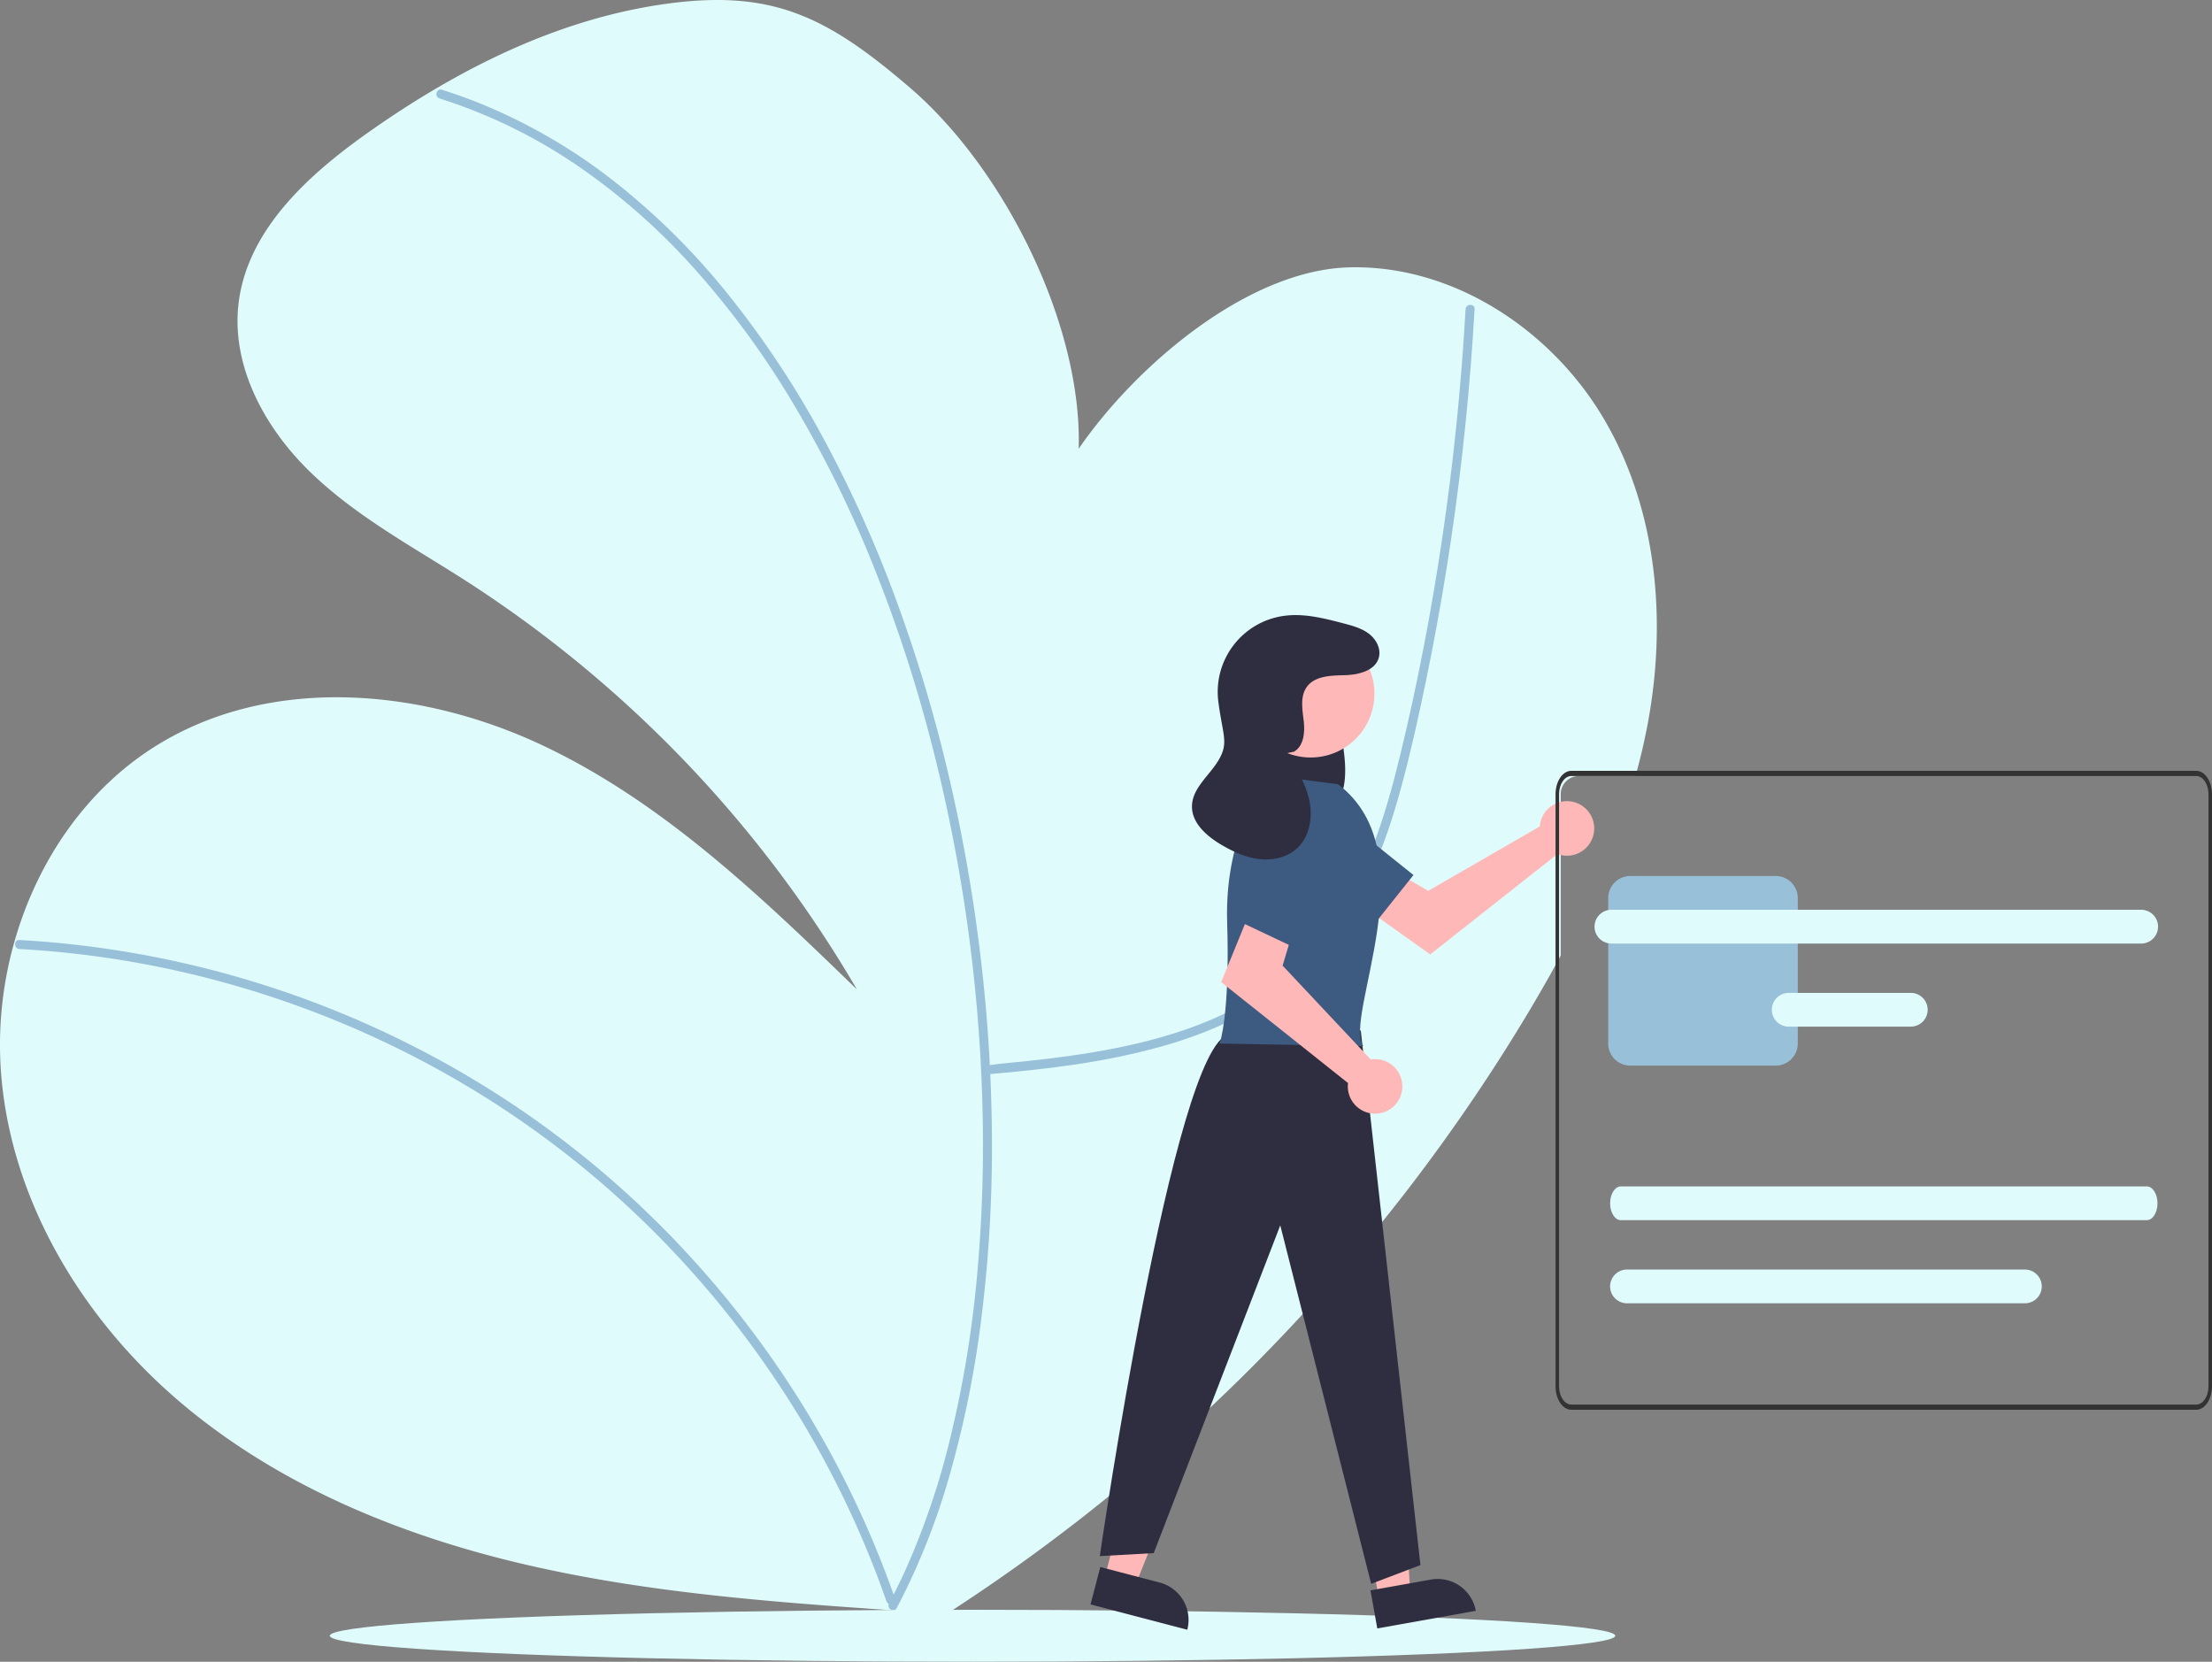 <svg xmlns="http://www.w3.org/2000/svg" width="851.771" height="639.75" viewBox="0 0 851.771 639.75">
  <rect x="0" y="0" width="851.771" height="639.75" fill="#808080" stroke="none"/>
  <g id="undraw_Profile_data_re_v81r" transform="translate(-0.011 -0.146)">
    <path id="Path_93" data-name="Path 93" d="M748.372,409.458q-1.68,8.835-4.03,17.49c-.17.67-.36,1.33-.55,2H722a7.008,7.008,0,0,0-7,7v62.12c-.66,1.23-1.33,2.45-2,3.67-3.46,6.3-7.06,12.53-10.74,18.68a710.143,710.143,0,0,1-243.69,243.55l5.92-13.36-6.52-.45c-47.25-3.23-94.66-6.81-140.8-17.43-48.27-11.11-95.49-30.38-133.32-62.33s-65.58-77.6-69.43-126.98a144.883,144.883,0,0,1,5.07-50.41c8.87-31.52,28.25-59.88,56.21-76.66,43.92-26.35,101.21-20.98,147.51.94s83.97,58.18,120.76,93.82a466.421,466.421,0,0,0-150.91-157.52c-20.56-13.16-42.38-24.88-59.86-41.93s-30.36-40.93-27.27-65.14c3.51-27.46,26-48.3,48.53-64.37,9-6.42,18.29-12.51,27.87-18.11,27.03-15.84,56.27-27.79,87.15-32.22,41.83-6.01,62.94,4.7,95.01,32.22,36.13,31.01,66.3,91.084,64.889,138.924,22.26-32.36,65.31-68.784,104.081-69.834,40.25-1.08,78.51,24.35,98.67,59.21S755.9,369.908,748.372,409.458Z" transform="translate(-113.998 -130.052)" fill="#e0fbfc"/>
    <path id="Path_94" data-name="Path 94" d="M493.714,543.853c23.575-2.076,45.352-4.5,68.2-10.966,22.143-6.266,43.451-16.755,59.214-33.882,16.955-18.422,26.107-42.345,32.564-66.161,3.6-13.278,6.559-26.742,9.35-40.21q4.543-21.92,8.073-44.033,7.027-44.018,10.033-88.554.363-5.406.666-10.816c.125-2.225-3.335-2.218-3.46,0q-2.47,43.9-8.885,87.457c-4.221,28.53-9.621,56.936-16.472,84.955-5.8,23.736-13.32,47.843-28.206,67.6-13.959,18.529-34.122,30.638-55.892,37.877-22.153,7.367-45.51,10.308-68.659,12.5-2.84.268-3.681.524-6.522.774-2.2.194-2.221,3.656,0,3.46Z" transform="translate(-113.998 -130.052)" fill="#98c1d9"/>
    <path id="Path_95" data-name="Path 95" d="M121.489,495.561a375.01,375.01,0,0,1,87.7,15.454,379.01,379.01,0,0,1,81.676,35.552,369.763,369.763,0,0,1,68.78,51.786,378.869,378.869,0,0,1,53.727,64.062,375.1,375.1,0,0,1,38.447,74.532q1.827,4.811,3.52,9.67c.729,2.089,4.073,1.19,3.336-.92a378.645,378.645,0,0,0-36.729-76.387,383.571,383.571,0,0,0-52.7-66.391,373.963,373.963,0,0,0-67.28-53.692,381.916,381.916,0,0,0-169.574-56.376q-5.446-.456-10.9-.751c-2.225-.122-2.218,3.339,0,3.46Z" transform="translate(-113.998 -130.052)" fill="#98c1d9"/>
    <path id="Path_96" data-name="Path 96" d="M283.267,168.094a203.8,203.8,0,0,1,53.5,26.144A251.247,251.247,0,0,1,382.44,234.8a336.249,336.249,0,0,1,37.82,52.121,444.663,444.663,0,0,1,30.07,61.135,553.177,553.177,0,0,1,21.9,66.5,621.488,621.488,0,0,1,14,69.475,620.231,620.231,0,0,1,6.027,69.869,553.487,553.487,0,0,1-1.979,67.024,426.915,426.915,0,0,1-10.063,61.706,291.561,291.561,0,0,1-18.155,53.357q-2.7,5.841-5.722,11.521c-1.047,1.965,1.939,3.715,2.988,1.746a266.705,266.705,0,0,0,20.434-51.429,398.286,398.286,0,0,0,12.186-60.5,526.379,526.379,0,0,0,4.026-66.89,613.726,613.726,0,0,0-4.188-70.288,633.121,633.121,0,0,0-12.19-70.232,573.108,573.108,0,0,0-20.381-68.4,475.92,475.92,0,0,0-28.342-62.945,364.9,364.9,0,0,0-36.341-54.851,270.583,270.583,0,0,0-44.4-44,214.686,214.686,0,0,0-52.065-30.032q-6.846-2.725-13.882-4.929c-2.129-.67-3.04,2.669-.92,3.336Z" transform="translate(-113.998 -130.052)" fill="#98c1d9"/>
    <ellipse id="Ellipse_18" data-name="Ellipse 18" cx="247.5" cy="10" rx="247.5" ry="10" transform="translate(127.004 619.896)" fill="#e0fbfc"/>
    <path id="Path_97" data-name="Path 97" d="M707.171,446.737a10.524,10.524,0,0,0-.239,1.64l-42.958,24.782-10.441-6.011L642.4,481.721l22.337,15.921,49.008-38.663a10.5,10.5,0,1,0-6.576-12.241Z" transform="translate(-113.998 -130.052)" fill="#ffb8b8"/>
    <path id="Path_98" data-name="Path 98" d="M609.338,461.942l33.824,24.107,15.128-18.967L625.41,440.7a13.324,13.324,0,0,0-19.189,2.659h0a13.324,13.324,0,0,0,3.117,18.584Z" transform="translate(-113.998 -130.052)" fill="#3d5a80"/>
    <path id="Path_99" data-name="Path 99" d="M425.519,606.957l11.86,3.107,17.63-44.264-17.5-4.587Z" fill="#ffb8b8"/>
    <path id="Path_100" data-name="Path 100" d="M535.348,737.595h38.531v14.887H550.235a14.887,14.887,0,0,1-14.887-14.887h0Z" transform="matrix(-0.967, -0.253, 0.253, -0.967, 788.271, 1476.272)" fill="#2f2e41"/>
    <path id="Path_101" data-name="Path 101" d="M530.942,615.4l12.069-2.156-2.572-47.577-17.812,3.182Z" fill="#ffb8b8"/>
    <path id="Path_102" data-name="Path 102" d="M642.747,738.963h38.531V753.85H657.634a14.887,14.887,0,0,1-14.887-14.887h0Z" transform="translate(1330.963 1234.719) rotate(169.872)" fill="#2f2e41"/>
    <path id="Path_103" data-name="Path 103" d="M621.175,395.561c2.974.724,5.393,3.754,6.846,7.265a50.678,50.678,0,0,1,2.7,11.414c1.142,7.257,2.238,15.113-.123,21.834-2.768,7.877-10.142,12-16.539,10.064s-11.484-9.217-13.222-17.594a42.609,42.609,0,0,1,2.924-25.084c1.817-4.137,4.322-7.954,7.65-9.82a7.55,7.55,0,0,1,10.068,2.1" transform="translate(-113.998 -130.052)" fill="#2f2e41"/>
    <path id="Path_104" data-name="Path 104" d="M638,526.948l22.977,205.794L642,739.948l-35-138L558.274,728.126,537.5,729.28S566,532.948,587.124,528.486Z" transform="translate(-113.998 -130.052)" fill="#2f2e41"/>
    <circle id="Ellipse_19" data-name="Ellipse 19" cx="24.561" cy="24.561" r="24.561" transform="translate(480.144 242.65)" fill="#ffb8b8"/>
    <path id="Path_105" data-name="Path 105" d="M629.244,432.128,602.7,428.666s-17.31,20.772-16.156,56.546-2.885,46.737-2.885,46.737l55.341,1C631,521.948,664.464,458.771,629.244,432.128Z" transform="translate(-113.998 -130.052)" fill="#3d5a80"/>
    <path id="Path_106" data-name="Path 106" d="M643.5,537.948a10.522,10.522,0,0,0-1.651.142L607.9,501.944l3.462-11.54-16.733-7.5-10.387,25.387L633.09,547.15a10.5,10.5,0,1,0,10.412-9.2Z" transform="translate(-113.998 -130.052)" fill="#ffb8b8"/>
    <path id="Path_107" data-name="Path 107" d="M606.312,446.191l-15.727,38.443,21.926,10.386,18.158-38.045a13.324,13.324,0,0,0-6.98-18.071h0a13.324,13.324,0,0,0-17.377,7.287Z" transform="translate(-113.998 -130.052)" fill="#3d5a80"/>
    <path id="Path_108" data-name="Path 108" d="M612.278,419.592c3.848-2.22,4.259-7.576,3.736-11.988s-1.4-9.331,1.2-12.938c3.1-4.306,9.314-4.391,14.615-4.532s11.756-1.693,13.129-6.814c.908-3.384-1.034-7.016-3.82-9.14s-6.272-3.064-9.66-3.956c-7.579-2-15.406-4.01-23.166-2.913a29.535,29.535,0,0,0-25.163,32.98c1.256,9.851,3.078,14.153,1.882,18.5C582.8,426.878,573.2,432.075,573,440.464c-.15,6.562,5.647,11.624,11.3,14.956,4.486,2.643,9.327,4.885,14.5,5.5s10.735-.566,14.586-4.07c4.967-4.519,6.2-12.069,4.771-18.631s-5.078-12.39-8.691-18.049" transform="translate(-113.998 -130.052)" fill="#2f2e41"/>
    <path id="Path_109" data-name="Path 109" d="M959.68,426.948H719.1c-3.366.007-6.094,4.033-6.1,9v228c.005,4.967,2.733,8.993,6.1,9H959.68c3.366-.007,6.094-4.033,6.1-9v-228C965.775,430.981,963.047,426.955,959.68,426.948Zm4.744,237c0,3.864-2.125,7-4.744,7H719.1c-2.619,0-4.741-3.136-4.744-7v-228c0-3.864,2.125-7,4.744-7H959.68c2.619,0,4.741,3.136,4.744,7Z" transform="translate(-113.998 -130.052)" fill="#333"/>
    <path id="Path_110" data-name="Path 110" d="M797.777,540.443h-56a8.51,8.51,0,0,1-8.5-8.5v-56a8.51,8.51,0,0,1,8.5-8.5h56a8.51,8.51,0,0,1,8.5,8.5v56A8.51,8.51,0,0,1,797.777,540.443Z" transform="translate(-113.998 -130.052)" fill="#98c1d9"/>
    <path id="Path_111" data-name="Path 111" d="M940.652,599.953h-202.5c-2.286,0-4.139-2.91-4.139-6.5s1.853-6.5,4.139-6.5h202.5c2.286,0,4.139,2.91,4.139,6.5s-1.853,6.5-4.139,6.5Z" transform="translate(-113.998 -130.052)" fill="#e0fbfc"/>
    <path id="Path_113" data-name="Path 113" d="M901.727,525.443h-47a6.5,6.5,0,0,1,0-13h47a6.5,6.5,0,1,1,0,13Z" transform="translate(-165.937 -130.052)" fill="#e0fbfc"/>
    <path id="Path_114" data-name="Path 114" d="M1058.73,493.453h-204a6.5,6.5,0,0,1,0-13h204a6.5,6.5,0,1,1,0,13Z" transform="translate(-234.218 -130.052)" fill="#e0fbfc"/>
    <path id="Path_115" data-name="Path 115" d="M893.727,631.953H740.513a6.5,6.5,0,0,1,0-13H893.727a6.5,6.5,0,0,1,0,13Z" transform="translate(-113.998 -130.052)" fill="#e0fbfc"/>
  </g>
</svg>
